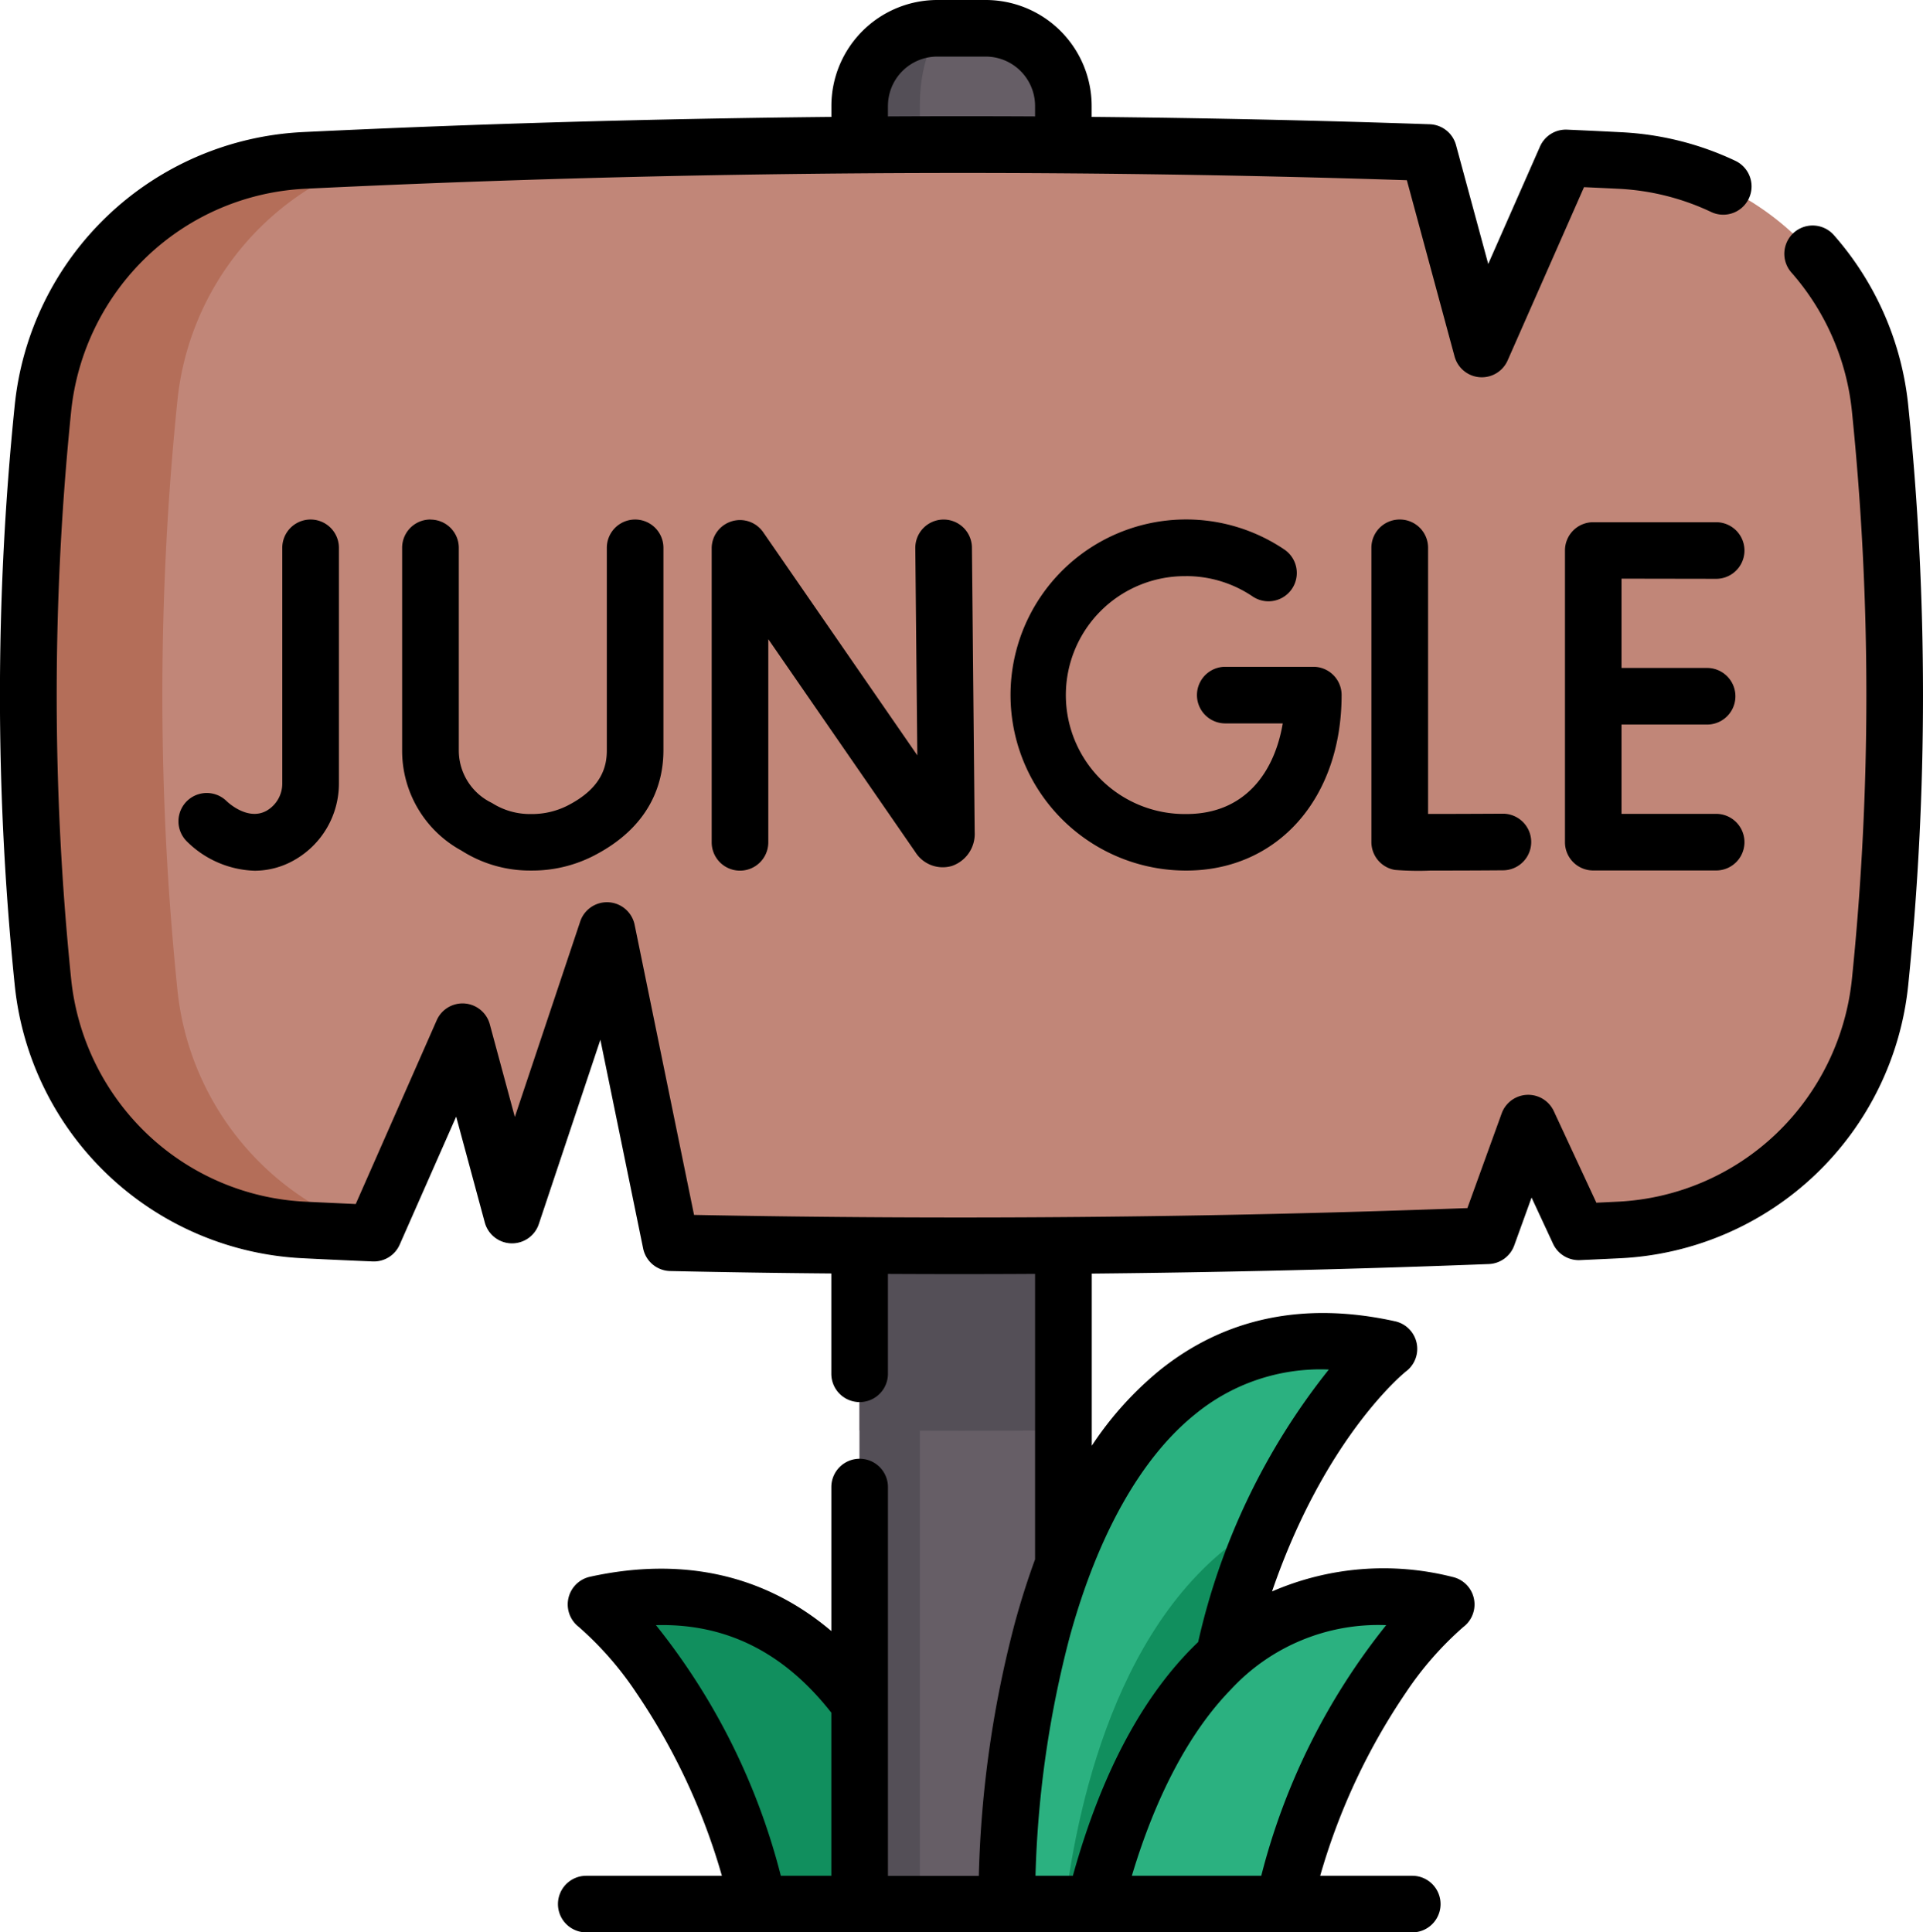 <svg xmlns="http://www.w3.org/2000/svg" width="109" height="109.543" viewBox="0 0 109 109.543"><defs><style>.a{fill:#118f5e;}.b{fill:#665e66;}.c{fill:#544f57;}.d{fill:#c18678;}.e{fill:#b46e59;}.f{fill:#2bb180;}</style></defs><g transform="translate(-1.269)"><g transform="translate(2.87 1.604)"><path class="a" d="M179.076,440.515H168.4c-3.053-12.219-9.243-16.987-9.243-16.987C170.754,420.97,176.524,430.307,179.076,440.515Z" transform="translate(-126.979 -334.181)"/><path class="b" d="M240.558,11.895V113.832H229.009V11.895a4.4,4.4,0,0,1,4.4-4.4h2.751a4.4,4.4,0,0,1,4.4,4.4Z" transform="translate(-181.884 -7.498)"/><path class="c" d="M229.009,87.323q5.774-.045,11.549,0V149.71q-5.773.045-11.549,0Z" transform="translate(-181.884 -70.227)"/><path class="c" d="M234.226,7.5c-.993,0-1.8,1.968-1.8,4.4V113.835h-3.413V11.9a4.4,4.4,0,0,1,4.4-4.4Z" transform="translate(-181.888 -7.5)"/><path class="d" d="M113.72,85.745A15.652,15.652,0,0,1,98.928,99.823c-.764.036-1.53.073-2.294.107l-2.861-6.155-2.306,6.372q-23.145.9-46.291.4L41.554,82.863l-5.381,16.1L33.371,88.6l-5.03,11.41q-1.983-.087-3.967-.182A15.652,15.652,0,0,1,9.581,85.745a159.327,159.327,0,0,1,0-32.476A15.652,15.652,0,0,1,24.374,39.192q31.878-1.54,63.76-.445l3.006,11.121,4.767-10.815q1.512.067,3.021.139A15.652,15.652,0,0,1,113.72,53.27a159.31,159.31,0,0,1,0,32.475Z" transform="translate(-8.752 -31.703)"/><path class="e" d="M17.206,55.425a163.7,163.7,0,0,0,0,33.361,16.107,16.107,0,0,0,11.168,13.744l-.032.073q-1.983-.087-3.967-.182A15.652,15.652,0,0,1,9.583,88.343a159.327,159.327,0,0,1,0-32.476A15.652,15.652,0,0,1,24.376,41.79q2.134-.1,4.27-.193A16.108,16.108,0,0,0,17.206,55.425Z" transform="translate(-8.753 -34.301)"/><path class="f" d="M289.639,355.8s-3.666,2.824-6.748,9.7c-2.232,4.979-4.158,12.084-4.158,21.782H267.985C267.985,374.773,272.292,351.973,289.639,355.8Z" transform="translate(-212.521 -280.945)"/><path class="a" d="M295.041,402.688c-2.232,4.979-4.158,12.084-4.158,21.782h-7.441C284.191,418.452,286.7,407.078,295.041,402.688Z" transform="translate(-224.671 -318.136)"/><path class="f" d="M291.3,440.515h10.674c3.053-12.219,9.243-16.987,9.243-16.987C299.623,420.97,293.852,430.307,291.3,440.515Z" transform="translate(-230.849 -334.181)"/></g><g transform="translate(1.269 0)"><path d="M109.435,23.007a17.262,17.262,0,0,0-4.216-9.677,1.6,1.6,0,1,0-2.412,2.116,14.072,14.072,0,0,1,3.435,7.888,158.465,158.465,0,0,1,0,32.149,14.145,14.145,0,0,1-4.3,8.792,13.978,13.978,0,0,1-8.971,3.847l-1.216.058L89.347,63a1.6,1.6,0,0,0-2.964.13l-1.939,5.355c-14.528.541-29.261.671-43.835.387L37.245,52.443a1.6,1.6,0,0,0-3.094-.187l-3.7,11.063-1.416-5.241a1.6,1.6,0,0,0-3.017-.229L21.433,68.255q-1.432-.064-2.864-.133A13.98,13.98,0,0,1,9.6,64.275a14.145,14.145,0,0,1-4.3-8.791,158.465,158.465,0,0,1,0-32.149,14.145,14.145,0,0,1,4.3-8.792A13.979,13.979,0,0,1,18.57,10.7c20.707-1,41.708-1.163,62.443-.484l2.7,9.976a1.6,1.6,0,0,0,3.018.228l4.324-9.81q.958.043,1.919.09a13.837,13.837,0,0,1,5.287,1.317,1.6,1.6,0,0,0,1.373-2.9,17.035,17.035,0,0,0-6.5-1.622Q91.61,7.416,90.1,7.35a1.6,1.6,0,0,0-1.54.956l-2.935,6.659L83.8,8.229a1.6,1.6,0,0,0-1.494-1.185q-9.548-.328-19.159-.417V6a6.009,6.009,0,0,0-6-6H54.394a6.009,6.009,0,0,0-6,6v.628c-10.018.1-20.03.381-29.975.861A17.258,17.258,0,0,0,2.1,23.008a161.7,161.7,0,0,0,0,32.8A17.257,17.257,0,0,0,18.414,71.328q1.987.1,3.974.182a1.6,1.6,0,0,0,1.538-.956l3.2-7.254,1.618,5.987a1.6,1.6,0,0,0,3.071.09L35.3,58.943l2.423,11.829a1.6,1.6,0,0,0,1.538,1.282q4.555.1,9.129.138v5.687a1.6,1.6,0,1,0,3.209,0V72.217q2.039.011,4.081.011,2.129,0,4.259-.013V88.4q-.614,1.671-1.126,3.531a62.014,62.014,0,0,0-2.062,14.408H51.6V84.3a1.6,1.6,0,0,0-3.209,0v8.164c-3.745-3.179-8.405-4.242-13.685-3.078a1.607,1.607,0,0,0-.64,2.834,18.759,18.759,0,0,1,3.248,3.709,36.207,36.207,0,0,1,4.874,10.407H34.5a1.6,1.6,0,0,0,0,3.209H81.319a1.6,1.6,0,0,0,0-3.209H76.1a36.2,36.2,0,0,1,4.874-10.407,18.783,18.783,0,0,1,3.243-3.7,1.6,1.6,0,0,0-.633-2.838,15.87,15.87,0,0,0-10.213.827c3.02-8.805,7.548-12.442,7.6-12.479a1.6,1.6,0,0,0-.634-2.838c-5.142-1.135-9.625-.2-13.326,2.771a19.131,19.131,0,0,0-3.858,4.287v-9.76c7.523-.072,15.04-.252,22.5-.541a1.6,1.6,0,0,0,1.447-1.057l.982-2.713L89.3,70.508a1.605,1.605,0,0,0,1.527.927q1.148-.051,2.3-.107A17.257,17.257,0,0,0,109.435,55.81a161.687,161.687,0,0,0,0-32.8ZM51.6,6a2.8,2.8,0,0,1,2.794-2.792h2.751A2.8,2.8,0,0,1,59.939,6v.6q-4.169-.022-8.34,0V6ZM38.449,92.128c3.972-.107,7.255,1.537,9.941,4.963v9.243H45.528A37.515,37.515,0,0,0,38.449,92.128Zm41.392,0a37.512,37.512,0,0,0-7.08,14.206H65.425c1.363-4.547,3.285-8.171,5.612-10.556A11.371,11.371,0,0,1,79.841,92.128ZM69.017,80.168a11.185,11.185,0,0,1,7.572-2.53,38.206,38.206,0,0,0-7.406,15.448c-3.071,2.931-5.475,7.379-7.1,13.248H59.963a59.39,59.39,0,0,1,1.944-13.557C63.5,86.985,65.959,82.625,69.017,80.168Z" transform="translate(-1.269 0)"/><path d="M190.942,137.758a1.6,1.6,0,0,0-1.127,1.532v16.664a1.6,1.6,0,1,0,3.209,0V144.437l8.342,12.08a1.833,1.833,0,0,0,2.065.775,1.917,1.917,0,0,0,1.291-1.916l-.156-16.132a1.6,1.6,0,0,0-3.209.031l.114,11.747-8.732-12.644a1.6,1.6,0,0,0-1.8-.62Z" transform="translate(-149.475 -108.202)"/><path d="M366.172,137.654a1.6,1.6,0,0,0-1.6,1.6v16.681a1.6,1.6,0,0,0,1.333,1.582,16.264,16.264,0,0,0,2.03.038c.887,0,2.186,0,4.1-.015a1.6,1.6,0,1,0-.018-3.209c-1.49.008-3.1.014-4.232.014v-15.09A1.6,1.6,0,0,0,366.172,137.654Z" transform="translate(-286.838 -108.203)"/><path d="M54.45,139.258V152.6a1.776,1.776,0,0,1-.892,1.563c-1.058.588-2.189-.474-2.255-.538a1.6,1.6,0,0,0-2.267,2.271,5.7,5.7,0,0,0,3.842,1.667,4.557,4.557,0,0,0,2.238-.594A4.986,4.986,0,0,0,57.66,152.6V139.258a1.6,1.6,0,0,0-3.21,0Z" transform="translate(-38.45 -108.202)"/><path d="M424.425,141.575a1.6,1.6,0,0,0,0-3.209h-6.97a1.6,1.6,0,0,0-1.6,1.6v16.542a1.6,1.6,0,0,0,1.6,1.6h6.97a1.6,1.6,0,1,0,0-3.209h-5.365v-5.062h4.852a1.6,1.6,0,0,0,0-3.209h-4.852v-5.062Z" transform="translate(-327.149 -108.762)"/><path d="M278.941,140.863a6.708,6.708,0,0,1,3.769,1.151,1.6,1.6,0,0,0,1.8-2.659,9.952,9.952,0,1,0-5.566,18.2c5.188,0,8.811-4.092,8.811-9.952a1.6,1.6,0,0,0-1.6-1.6h-4.994a1.6,1.6,0,0,0,0,3.209h3.258c-.441,2.632-2.035,5.138-5.469,5.138a6.743,6.743,0,1,1,0-13.485Z" transform="translate(-211.71 -108.203)"/><path d="M109.389,137.654a1.6,1.6,0,0,0-1.6,1.6v11.488a6.442,6.442,0,0,0,3.36,5.679,7.217,7.217,0,0,0,3.939,1.133h.012a7.642,7.642,0,0,0,3.471-.8c3.33-1.677,4.029-4.2,4.029-6.021V139.259a1.6,1.6,0,1,0-3.209,0v11.476c0,.865-.235,2.133-2.263,3.155a4.464,4.464,0,0,1-2.027.46h-.007a4,4,0,0,1-2.215-.628,3.3,3.3,0,0,1-1.878-2.975V139.259a1.6,1.6,0,0,0-1.6-1.6Z" transform="translate(-84.995 -108.203)"/></g></g></svg>